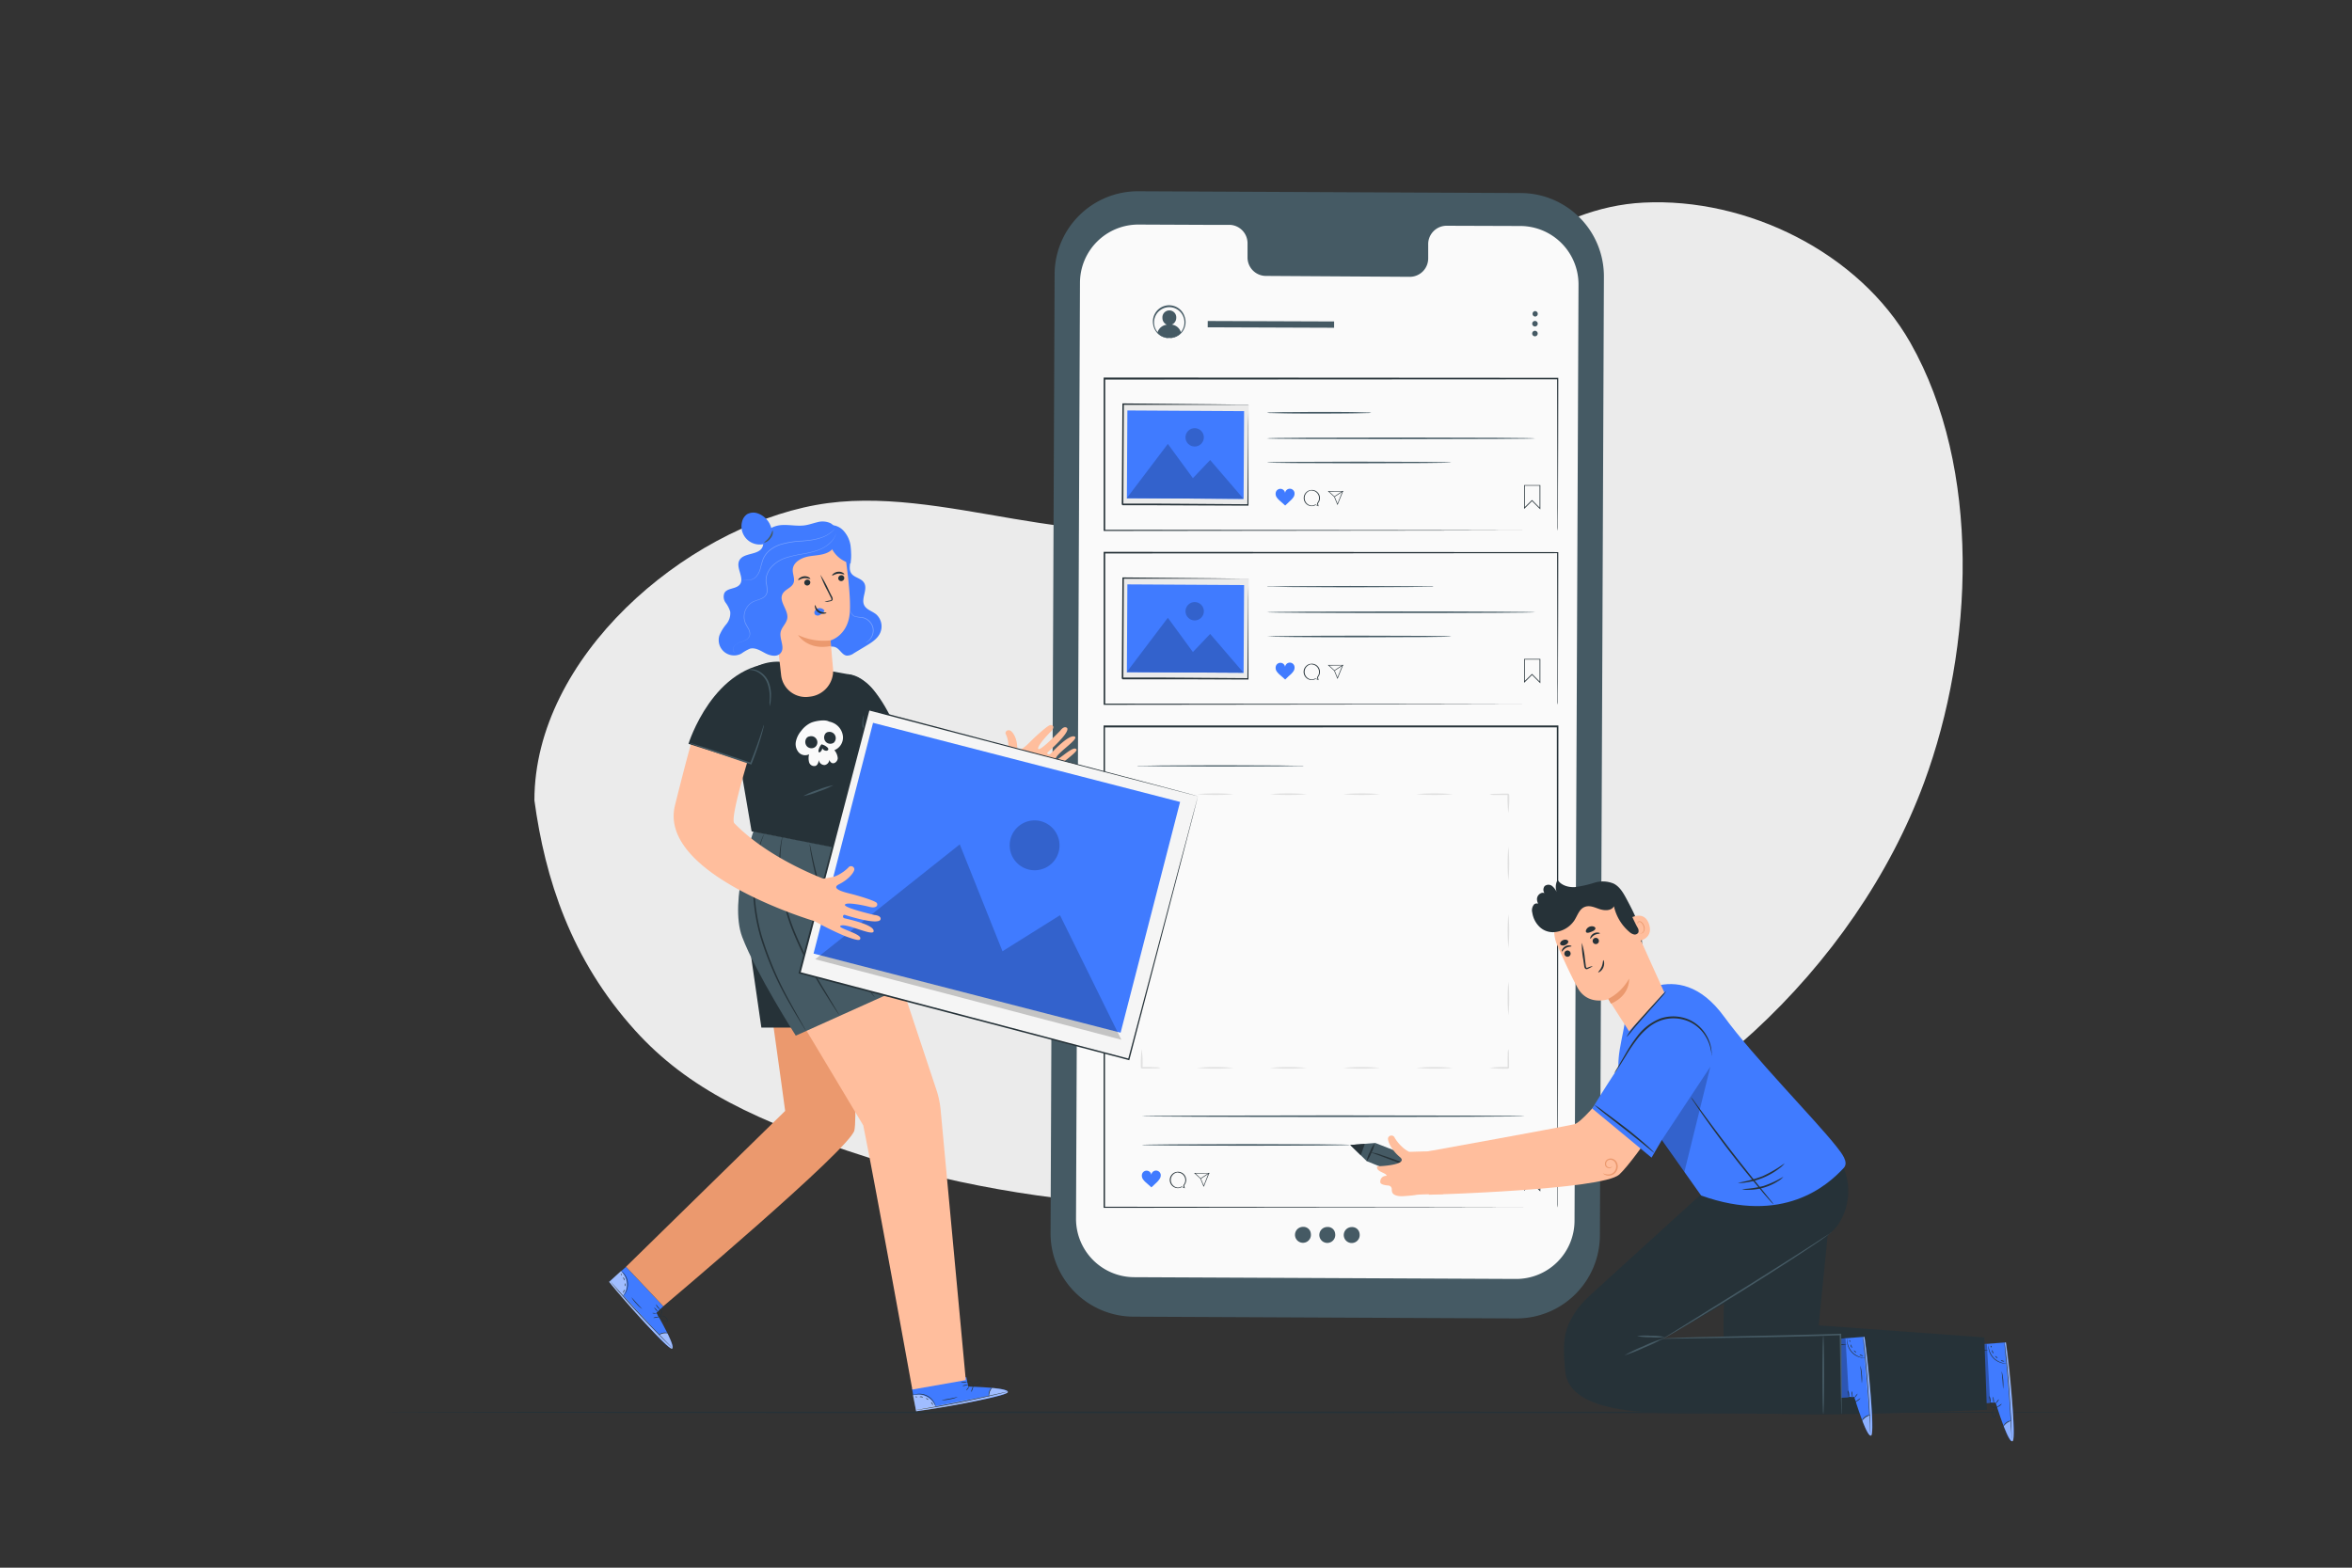 <svg xmlns="http://www.w3.org/2000/svg" viewBox="0 0 750 500"><rect x="0" y="0" width="750" height="500" fill="#333333" stroke="none"/><g id="freepik--background-simple--inject-37"><path d="M170.41,255.26c0-45.68,47.87-86.56,89.79-94.2,40.41-7.36,86.25,18,124.64,3.38,27.25-10.38,46.54-34.29,66.28-55.75s43.82-42.59,72.94-44.07c33-1.68,68.78,15.93,85.11,44.68,22.7,40,20.3,97.15,4.39,140.26-21.77,59-77,110.91-138.07,125.94s-138.81,12.79-198.72-6.35c-35.57-11.36-57.44-21.9-74.26-40.51-20.53-22.72-28.73-48.53-32.1-73.38" style="fill:#ebebeb"></path></g><g id="freepik--Floor--inject-37"><path d="M665.39,450.46c0,.14-121.71.26-271.81.26s-271.84-.12-271.84-.26,121.69-.26,271.84-.26S665.39,450.31,665.39,450.46Z" style="fill:#263238"></path></g><g id="freepik--Device--inject-37"><path d="M483.48,420.5l-122-.56A26.58,26.58,0,0,1,335,393.25l1.29-305.83A26.57,26.57,0,0,1,363,61l122,.57a26.57,26.57,0,0,1,26.45,26.68L510.17,394A26.56,26.56,0,0,1,483.48,420.5Z" style="fill:#455a64"></path><path d="M484.84,72.08,461.19,72a5.88,5.88,0,0,0-5.77,6l0,4.29a5.88,5.88,0,0,1-5.77,6L403.53,88a5.88,5.88,0,0,1-5.72-6l0-4.29a5.88,5.88,0,0,0-5.72-6l-8.31,0-20.7-.09a18.6,18.6,0,0,0-18.7,18.53l-1.26,298.51a18.61,18.61,0,0,0,18.52,18.69l121.75.56a18.6,18.6,0,0,0,18.69-18.53l1.27-298.51A18.61,18.61,0,0,0,484.84,72.08Z" style="fill:#fafafa"></path><path d="M373.67,103.53a2.35,2.35,0,0,0,1.41-2.17,2.21,2.21,0,1,0-4.41,0,2.34,2.34,0,0,0,1.4,2.2,3.54,3.54,0,0,0-3,2.55,5,5,0,0,0,3.06,1.66l1.35,0a5.06,5.06,0,0,0,3.12-1.65A3.46,3.46,0,0,0,373.67,103.53Z" style="fill:#455a64"></path><path d="M372.83,107.79s.44,0,1.2-.22a5,5,0,0,0,2.68-1.83,4.88,4.88,0,0,0,.68-4.59,4.73,4.73,0,0,0-1.68-2.25,4.79,4.79,0,0,0-5.7,0,4.72,4.72,0,0,0-1.7,2.23,4.87,4.87,0,0,0,.65,4.6,5,5,0,0,0,2.66,1.85c.76.21,1.21.19,1.21.23a1.19,1.19,0,0,1-.33,0,3.65,3.65,0,0,1-.92-.11,5.07,5.07,0,0,1-3.82-4,5.18,5.18,0,0,1,10-2.68,5.16,5.16,0,0,1-.8,4.88,5,5,0,0,1-2.86,1.8,3.54,3.54,0,0,1-.92.1A1.14,1.14,0,0,1,372.83,107.79Z" style="fill:#455a64"></path><rect x="385.11" y="102.48" width="40.3" height="2.01" transform="translate(0.39 -1.51) rotate(0.21)" style="fill:#455a64"></rect><path d="M490.36,100.1a.87.87,0,0,1-.88.87.88.88,0,0,1,0-1.75A.87.87,0,0,1,490.36,100.1Z" style="fill:#455a64"></path><path d="M490.35,103.24a.88.88,0,1,1-.87-.88A.88.88,0,0,1,490.35,103.24Z" style="fill:#455a64"></path><path d="M490.34,106.38a.88.88,0,1,1-.87-.88A.88.88,0,0,1,490.34,106.38Z" style="fill:#455a64"></path><path d="M437.26,131.64a7,7,0,0,1-1.31.1l-3.56.08c-3,.05-7.16.08-11.75.08s-8.74,0-11.75-.08l-3.56-.08a6.77,6.77,0,0,1-1.3-.1,5.87,5.87,0,0,1,1.3-.1l3.56-.09c3,0,7.16-.07,11.75-.07s8.74,0,11.75.07l3.56.09A6,6,0,0,1,437.26,131.64Z" style="fill:#455a64"></path><path d="M489.49,139.81c0,.15-19.13.26-42.73.26S404,140,404,139.81s19.13-.26,42.73-.26S489.49,139.67,489.49,139.81Z" style="fill:#455a64"></path><path d="M462.78,147.5c0,.15-13.15.26-29.37.26S404,147.65,404,147.5s13.15-.26,29.38-.26S462.78,147.36,462.78,147.5Z" style="fill:#455a64"></path><path d="M491.18,162.47l-2.66-2.66L486,162.33l0-7.62h5.18Zm-2.66-3,.09.08,2.33,2.35v-7h-4.71v6.83Z" style="fill:#263238"></path><path d="M420.47,161.48l-.93-.42a2.56,2.56,0,0,1-1.22.37,2.58,2.58,0,1,1,1.94-.88Zm-2.19-5.07a2.43,2.43,0,0,0,0,4.85,2.63,2.63,0,0,0,1.17-.37l0,0,.69.3-.16-.68,0,0a2.41,2.41,0,0,0-1.81-4.05Z" style="fill:#263238"></path><path d="M426.5,161.08l-1.08-2.62-2-1.84,4.88,0Zm-2.63-4.28,1.71,1.57.92,2.24,1.53-3.84Z" style="fill:#263238"></path><rect x="425.32" y="157.44" width="3.18" height="0.18" transform="translate(-16.82 258.35) rotate(-33.06)" style="fill:#263238"></rect><path d="M412.79,157.17a1.51,1.51,0,0,0-3,.1,1.51,1.51,0,0,0-3-.05,2,2,0,0,0,.37,1.47,6,6,0,0,0,1.07,1.12l1.59,1.42c.54-.49,1-.95,1.53-1.44a6.29,6.29,0,0,0,1.05-1.14A2.07,2.07,0,0,0,412.79,157.17Z" style="fill:#407BFF"></path><path d="M496.62,169.22s0-.3,0-.85,0-1.4,0-2.48c0-2.18,0-5.39,0-9.54,0-8.31-.05-20.39-.09-35.55l.17.18-144.53.08h0l.26-.26c0,16.83,0,33.15,0,48.42l-.25-.25,103.42.11,30.19.07,8.1,0h2.1l.73,0h-.69l-2.07,0-8.06,0-30.13.07-103.59.12h-.25v-.25c0-15.27,0-31.59,0-48.42v-.26h.27l144.53.09h.17v.17c0,15.2-.07,27.32-.09,35.65,0,4.14,0,7.33-.05,9.51,0,1.06,0,1.88,0,2.44S496.62,169.22,496.62,169.22Z" style="fill:#263238"></path><rect x="362.02" y="124.99" width="32.01" height="40.04" transform="translate(230.86 522.2) rotate(-89.67)" style="fill:#ebebeb"></rect><path d="M398.13,129.12h-.77l-2.19,0H387l-28.87,0,.24-.24c-.05,9.53-.1,20.45-.16,32l-.25-.26h5.5l5.39,0,10.39.07,18.75.14-.22.22c.1-9.61.19-17.58.24-23.18,0-2.78.08-5,.1-6.5,0-.73,0-1.31,0-1.72s0-.61,0-.61a5.48,5.48,0,0,1,0,.56c0,.41,0,1,0,1.68,0,1.52,0,3.7,0,6.46,0,5.63,0,13.65,0,23.31v.22H398l-18.75-.07-10.39-.05-5.4,0h-5.49l-.27-.26c.08-11.56.15-22.48.21-32v-.23h.23l29,.28,8.16.11,2.14,0,.54,0Z" style="fill:#263238"></path><rect x="364.01" y="126.4" width="27.98" height="37.22" transform="translate(230.84 522.17) rotate(-89.67)" style="fill:#407BFF"></rect><polygon points="359.3 158.89 372.4 141.58 380.39 152.5 385.89 146.72 396.53 159.1 359.3 158.89" style="fill:#407BFF"></polygon><circle cx="380.96" cy="139.49" r="2.93" transform="translate(12.94 310.23) rotate(-45)" style="fill:#407BFF"></circle><polygon points="359.3 158.89 372.4 141.58 380.39 152.5 385.89 146.72 396.53 159.1 359.3 158.89" style="opacity:0.2"></polygon><g style="opacity:0.2"><circle cx="380.96" cy="139.49" r="2.93" transform="translate(12.94 310.23) rotate(-45)"></circle></g><path d="M457.1,187.1a3.37,3.37,0,0,1-.54.05l-1.55,0-5.68.08-18.77.08-18.76-.08-5.69-.08-1.54,0a3.18,3.18,0,0,1-.54-.05,1.88,1.88,0,0,1,.54-.06l1.54,0,5.69-.08,18.76-.07,18.77.07L455,187l1.55,0A2,2,0,0,1,457.1,187.1Z" style="fill:#455a64"></path><path d="M489.49,195.27c0,.14-19.13.26-42.73.26s-42.73-.12-42.73-.26,19.13-.26,42.73-.26S489.49,195.13,489.49,195.27Z" style="fill:#455a64"></path><path d="M462.78,203c0,.15-13.15.26-29.37.26S404,203.11,404,203s13.15-.26,29.38-.26S462.78,202.82,462.78,203Z" style="fill:#455a64"></path><path d="M491.18,217.93l-2.66-2.66L486,217.79l0-7.62h5.18Zm-2.66-3,.09.08,2.33,2.35v-7h-4.71v6.82Z" style="fill:#263238"></path><path d="M420.47,216.94l-.93-.42a2.56,2.56,0,0,1-1.22.37,2.6,2.6,0,1,1,2.58-2.62,2.56,2.56,0,0,1-.64,1.73Zm-2.19-5.08a2.43,2.43,0,0,0,0,4.85,2.48,2.48,0,0,0,1.17-.36l0,0,.69.31-.16-.68,0,0a2.42,2.42,0,0,0-1.81-4.06Z" style="fill:#263238"></path><path d="M426.5,216.54l-1.08-2.62-2-1.84,4.88,0Zm-2.63-4.28,1.71,1.57.92,2.23,1.53-3.84Z" style="fill:#263238"></path><rect x="425.32" y="212.89" width="3.18" height="0.18" transform="translate(-47.09 267.19) rotate(-33.04)" style="fill:#263238"></rect><path d="M412.79,212.63a1.51,1.51,0,0,0-3,.1,1.51,1.51,0,0,0-3,0,2,2,0,0,0,.37,1.47,6,6,0,0,0,1.07,1.12l1.59,1.41c.54-.49,1-1,1.53-1.44a5.92,5.92,0,0,0,1.05-1.13A2.07,2.07,0,0,0,412.79,212.63Z" style="fill:#407BFF"></path><path d="M496.62,224.68s0-.3,0-.86,0-1.39,0-2.47c0-2.18,0-5.39,0-9.54,0-8.31-.05-20.39-.09-35.55l.17.17-144.53.09h0l.26-.26c0,16.83,0,33.15,0,48.42l-.25-.26,103.42.12,30.19.07,8.1,0,2.1,0c.48,0,.73,0,.73,0h-.69l-2.07,0-8.06,0-30.13.07-103.59.12h-.25v-.25c0-15.27,0-31.59,0-48.42V176h.27l144.53.09h.17v.17c0,15.2-.07,27.32-.09,35.65,0,4.14,0,7.33-.05,9.5,0,1.07,0,1.89,0,2.45S496.62,224.68,496.62,224.68Z" style="fill:#263238"></path><rect x="362.02" y="180.45" width="32.01" height="40.04" transform="translate(175.41 577.34) rotate(-89.67)" style="fill:#ebebeb"></rect><path d="M398.13,184.58h-.77l-2.19,0H387l-28.87,0,.24-.23c-.05,9.53-.1,20.45-.16,32l-.25-.26h2.76l2.74,0,5.39,0,10.39.07,18.75.14-.22.21c.1-9.6.19-17.57.24-23.17,0-2.78.08-5,.1-6.5,0-.73,0-1.31,0-1.73s0-.6,0-.6a5.48,5.48,0,0,1,0,.56c0,.41,0,1,0,1.68,0,1.52,0,3.69,0,6.45,0,5.64,0,13.66,0,23.32v.21H398l-18.75-.07-10.39,0-5.4,0-2.74,0h-2.75c.23.23-.33-.32-.27-.27.08-11.55.15-22.47.21-32v-.23h.23l29,.28,8.16.11,2.14,0H398C398.08,184.57,398.13,184.57,398.13,184.58Z" style="fill:#263238"></path><rect x="364.01" y="181.86" width="27.98" height="37.22" transform="translate(175.38 577.32) rotate(-89.67)" style="fill:#407BFF"></rect><polygon points="359.3 214.35 372.4 197.03 380.39 207.96 385.89 202.18 396.53 214.56 359.3 214.35" style="fill:#407BFF"></polygon><circle cx="380.96" cy="194.95" r="2.93" transform="translate(-26.27 326.48) rotate(-45)" style="fill:#407BFF"></circle><polygon points="359.3 214.35 372.4 197.03 380.39 207.96 385.89 202.18 396.53 214.56 359.3 214.35" style="opacity:0.2"></polygon><g style="opacity:0.2"><circle cx="380.96" cy="194.95" r="2.93" transform="translate(-26.27 326.48) rotate(-45)"></circle></g><path d="M415.7,244.28a2.34,2.34,0,0,1-.54.05l-1.55,0-5.68.08-18.76.08-18.77-.08-5.69-.08-1.54,0a2.24,2.24,0,0,1-.54-.05,1.73,1.73,0,0,1,.54-.05l1.54,0,5.69-.09,18.77-.07,18.76.07,5.68.09,1.55,0A1.8,1.8,0,0,1,415.7,244.28Z" style="fill:#455a64"></path><path d="M491.18,380l-2.66-2.67L486,379.8l0-7.62h5.18Zm-2.66-3,.09.08,2.33,2.35v-7h-4.71v6.82Z" style="fill:#263238"></path><path d="M377.81,379l-.93-.42a2.81,2.81,0,0,1-1.22.37,2.61,2.61,0,1,1,2.58-2.63,2.58,2.58,0,0,1-.64,1.74Zm-2.19-5.08a2.43,2.43,0,0,0,0,4.85,2.5,2.5,0,0,0,1.17-.37l0,0,.69.31-.16-.68,0,0a2.41,2.41,0,0,0-1.81-4.05Z" style="fill:#263238"></path><path d="M383.84,378.55l-1.08-2.62-2-1.83,4.88,0Zm-2.63-4.28,1.71,1.58.92,2.23,1.53-3.84Z" style="fill:#263238"></path><rect x="382.66" y="374.91" width="3.18" height="0.18" transform="translate(-142.35 270.31) rotate(-33.06)" style="fill:#263238"></rect><path d="M370.13,374.64a1.51,1.51,0,0,0-3,.1,1.51,1.51,0,0,0-3-.05,2,2,0,0,0,.37,1.47,6,6,0,0,0,1.07,1.12l1.59,1.42c.54-.49,1-.95,1.53-1.44a6,6,0,0,0,1-1.14A2.07,2.07,0,0,0,370.13,374.64Z" style="fill:#407BFF"></path><path d="M496.62,385.08s0-.25,0-.72,0-1.2,0-2.13c0-1.87,0-4.64,0-8.25,0-7.22,0-17.79-.06-31.23,0-26.85-.07-65.17-.12-111l.23.23L352.1,232h0l.26-.26c0,56.34,0,109,0,153.36l-.23-.22,104.78.11,29.34.06,7.75,0,2.67,0-2.62,0-7.7,0-29.3.06-104.92.12h-.22v-.23c0-44.34,0-97,0-153.36v-.26h.28l144.52,0h.23v.23c-.05,45.92-.09,84.29-.12,111.18,0,13.41-.05,24-.06,31.18,0,3.58,0,6.34,0,8.2,0,.92,0,1.62,0,2.1S496.62,385.08,496.62,385.08Z" style="fill:#263238"></path><path d="M486.23,356c0,.14-27.35.26-61.08.26s-61.08-.12-61.08-.26,27.34-.26,61.08-.26S486.23,355.83,486.23,356Z" style="fill:#455a64"></path><path d="M430.56,365.16c0,.14-14.88.26-33.24.26s-33.25-.12-33.25-.26,14.88-.26,33.25-.26S430.56,365,430.56,365.16Z" style="fill:#455a64"></path><path d="M475,340.58a35.22,35.22,0,0,1,6-.26l-.26.26h0v-1.19c0-.38,0-.75,0-1.12,0-.66,0-1.29.05-1.91a5.67,5.67,0,0,1,.19-1.76,6.34,6.34,0,0,1,.18,1.76c0,.62,0,1.25.06,1.91,0,.37,0,.74,0,1.12,0,.2,0,.4,0,.6v.59h0l-.26.26A34,34,0,0,1,475,340.58Z" style="fill:#e0e0e0"></path><path d="M451.64,340.58a65.38,65.38,0,0,1,11.65,0,65.38,65.38,0,0,1-11.65,0Z" style="fill:#e0e0e0"></path><path d="M428.34,340.58a65.38,65.38,0,0,1,11.65,0,65.38,65.38,0,0,1-11.65,0Z" style="fill:#e0e0e0"></path><path d="M405,340.58a65.38,65.38,0,0,1,11.65,0,65.38,65.38,0,0,1-11.65,0Z" style="fill:#e0e0e0"></path><path d="M381.72,340.58a65.49,65.49,0,0,1,11.66,0,65.49,65.49,0,0,1-11.66,0Z" style="fill:#e0e0e0"></path><path d="M364.07,334.58a34.12,34.12,0,0,1,.26,6l-.26-.26h2.34l1.9.06a6.34,6.34,0,0,1,1.76.18,6.07,6.07,0,0,1-1.76.19l-1.9.05-1.13,0h-1.21l-.26-.26A35.32,35.32,0,0,1,364.07,334.58Z" style="fill:#e0e0e0"></path><path d="M364.07,313.07a55.79,55.79,0,0,1,0,10.76,55.79,55.79,0,0,1,0-10.76Z" style="fill:#e0e0e0"></path><path d="M364.07,291.57a55.69,55.69,0,0,1,0,10.75,55.69,55.69,0,0,1,0-10.75Z" style="fill:#e0e0e0"></path><path d="M364.07,270.06a55.69,55.69,0,0,1,0,10.75,55.69,55.69,0,0,1,0-10.75Z" style="fill:#e0e0e0"></path><path d="M370.07,253.3a34,34,0,0,1-6,.26c.52-.52.15-.14.26-.25h0v1.19c0,.39,0,.76,0,1.13,0,.66,0,1.29-.05,1.91a6,6,0,0,1-.19,1.75,6.3,6.3,0,0,1-.18-1.75c0-.62,0-1.25-.06-1.91,0-.37,0-.74,0-1.13v-1.19h0c.12-.12-.26.25.26-.27A35.22,35.22,0,0,1,370.07,253.3Z" style="fill:#e0e0e0"></path><path d="M393.38,253.3a65.49,65.49,0,0,1-11.66,0,65.49,65.49,0,0,1,11.66,0Z" style="fill:#e0e0e0"></path><path d="M416.68,253.3a65.38,65.38,0,0,1-11.65,0,65.38,65.38,0,0,1,11.65,0Z" style="fill:#e0e0e0"></path><path d="M440,253.3a65.38,65.38,0,0,1-11.65,0,65.38,65.38,0,0,1,11.65,0Z" style="fill:#e0e0e0"></path><path d="M463.29,253.3a65.38,65.38,0,0,1-11.65,0,65.38,65.38,0,0,1,11.65,0Z" style="fill:#e0e0e0"></path><path d="M481,259.3a34,34,0,0,1-.26-6c.52.52.14.15.25.26h-1.2l-1.13,0-1.91,0a5.63,5.63,0,0,1-1.75-.19,6.3,6.3,0,0,1,1.75-.18l1.91-.06h2.33c.12.12-.25-.26.27.26A35.22,35.22,0,0,1,481,259.3Z" style="fill:#e0e0e0"></path><path d="M481,280.81a55.69,55.69,0,0,1,0-10.75,55.69,55.69,0,0,1,0,10.75Z" style="fill:#e0e0e0"></path><path d="M481,302.32a55.69,55.69,0,0,1,0-10.75,55.69,55.69,0,0,1,0,10.75Z" style="fill:#e0e0e0"></path><path d="M481,323.83a55.79,55.79,0,0,1,0-10.76,55.79,55.79,0,0,1,0,10.76Z" style="fill:#e0e0e0"></path><path d="M418,393.47a2.54,2.54,0,1,1-2.5-2.17A2.36,2.36,0,0,1,418,393.47Z" style="fill:#455a64"></path><path d="M425.76,393.51a2.54,2.54,0,1,1-2.5-2.17A2.34,2.34,0,0,1,425.76,393.51Z" style="fill:#455a64"></path><path d="M433.55,393.54a2.54,2.54,0,1,1-2.51-2.17A2.36,2.36,0,0,1,433.55,393.54Z" style="fill:#455a64"></path></g><g id="freepik--character-2--inject-37"><path d="M636.36,447.32l-10,.66L625,429.27l14.61-1.12.16,1.15c.66,5.15,3,26.19,2.21,29.72C641.09,463,636.36,447.32,636.36,447.32Z" style="fill:#407BFF"></path><g style="opacity:0.4"><path d="M639,454.94s2,5.45,2.88,4.69-.7-22.12-2.22-31.48l-.41.06,2,24.9S638.91,453.85,639,454.94Z" style="fill:#fff"></path></g><path d="M639.16,427.92a1.43,1.43,0,0,1,.06.32c0,.27.08.57.13.92.1.92.24,2,.39,3.38.32,2.87.7,6.83,1,11.22s.53,8.36.65,11.24c0,1.34.07,2.48.1,3.41,0,.34,0,.65,0,.93s0,.32,0,.32a1.64,1.64,0,0,1,0-.32c0-.28,0-.58-.05-.93,0-.92-.11-2.06-.19-3.4-.15-2.88-.38-6.85-.7-11.24s-.69-8.34-1-11.21c-.13-1.34-.23-2.47-.32-3.4,0-.34-.06-.64-.08-.92S639.16,427.92,639.16,427.92Z" style="fill:#263238"></path><path d="M641.53,453.08a7.38,7.38,0,0,0-1.58.76,8.27,8.27,0,0,0-1.22,1.25,3,3,0,0,1,2.8-2Z" style="fill:#263238"></path><path d="M638.32,447.77c0,.05-.26.34-.67.64s-.78.51-.81.46.26-.34.67-.64S638.28,447.72,638.32,447.77Z" style="fill:#263238"></path><path d="M637.41,446.31c.05,0-.13.35-.39.69s-.52.59-.57.56.12-.35.39-.7S637.36,446.27,637.41,446.31Z" style="fill:#263238"></path><path d="M635.57,445.48c.07,0,.15.43.2,1a2.4,2.4,0,0,1,0,1,2.34,2.34,0,0,1-.2-1A2.4,2.4,0,0,1,635.57,445.48Z" style="fill:#263238"></path><path d="M634.3,445.25a1.78,1.78,0,0,1,.4,1.06,1.87,1.87,0,0,1-.07,1.14,7.17,7.17,0,0,1-.15-1.1A6.4,6.4,0,0,1,634.3,445.25Z" style="fill:#263238"></path><path d="M636.74,448.52a3.91,3.91,0,0,1,.08,1.21,8,8,0,0,1-.19,1.3,3.47,3.47,0,0,1-.25.75.63.63,0,0,1-.35.33.49.49,0,0,1-.5-.15,2.22,2.22,0,0,1,.45-2.78,2.38,2.38,0,0,1,.77-.45.74.74,0,0,1,.33-.05,3.14,3.14,0,0,0-1,.62,2.21,2.21,0,0,0-.59,1.08,1.82,1.82,0,0,0,.2,1.42c.16.18.37.09.49-.13a4.13,4.13,0,0,0,.24-.7,8.72,8.72,0,0,0,.23-1.26C636.73,449,636.7,448.52,636.74,448.52Z" style="fill:#263238"></path><path d="M636.82,448.83a1.16,1.16,0,0,1-.83.2,2,2,0,0,1-.9-.26,1.21,1.21,0,0,1-.68-1,.47.47,0,0,1,.52-.41,1.36,1.36,0,0,1,.56.16,3.35,3.35,0,0,1,.76.52,1.78,1.78,0,0,1,.54.65s-.23-.22-.64-.53a4,4,0,0,0-.76-.45c-.26-.14-.73-.22-.76.08s.32.59.57.76a2,2,0,0,0,.81.28A4.05,4.05,0,0,0,636.82,448.83Z" style="fill:#263238"></path><path d="M634.07,428.67s0,.54.15,1.38a6.17,6.17,0,0,0,1.47,2.93,6.06,6.06,0,0,0,2.8,1.69c.82.22,1.36.21,1.36.25s-.13,0-.38,0a4.6,4.6,0,0,1-1-.13,5.71,5.71,0,0,1-4.39-4.74,4.8,4.8,0,0,1,0-1A1.16,1.16,0,0,1,634.07,428.67Z" style="fill:#263238"></path><path d="M626.43,431.18a33.16,33.16,0,0,1,3.83-.44,34.63,34.63,0,0,1,3.85-.22,34.41,34.41,0,0,1-3.83.45A30.56,30.56,0,0,1,626.43,431.18Z" style="fill:#263238"></path><path d="M638.31,437.43a15.39,15.39,0,0,1,.45,5.46c-.07,0-.08-1.22-.21-2.73S638.24,437.44,638.31,437.43Z" style="fill:#263238"></path><path d="M638,433.76c.05,0,.27.09.56.19s.54.15.54.22-.29.12-.62,0S638,433.81,638,433.76Z" style="fill:#263238"></path><path d="M636.21,432.51c0-.05.25.06.46.24s.35.36.3.41-.24-.06-.45-.24S636.17,432.56,636.21,432.51Z" style="fill:#263238"></path><path d="M635.28,430.59c.07,0,.08.26.2.52s.28.46.24.51-.31-.08-.45-.42S635.22,430.57,635.28,430.59Z" style="fill:#263238"></path><path d="M634.81,429.21c.05,0,.16.07.23.22s.08.3,0,.33-.16-.08-.24-.23S634.75,429.24,634.81,429.21Z" style="fill:#263238"></path><g style="opacity:0.3"><polygon points="633.57 428.74 634.63 447.45 632.38 447.58 632.38 428.67 633.57 428.74"></polygon></g><path d="M553.51,379.23s-11.17,68.9,4.16,71.06,75.9-.65,75.9-.65l-.82-23.08-52.82-3.85L584.2,380Z" style="fill:#263238"></path><path d="M591.28,445.53l-10,.66-1.36-18.71,14.61-1.12.16,1.15c.66,5.15,3,26.2,2.21,29.72C596,461.17,591.28,445.53,591.28,445.53Z" style="fill:#407BFF"></path><g style="opacity:0.4"><path d="M593.88,453.15s2,5.46,2.88,4.69-.7-22.12-2.22-31.48l-.42.06,2,24.9S593.84,452.06,593.88,453.15Z" style="fill:#fff"></path></g><path d="M594.09,426.13a1.43,1.43,0,0,1,.06.32c0,.27.08.57.12.92.11.92.24,2.05.4,3.39.31,2.86.69,6.82,1,11.21s.53,8.36.64,11.24c0,1.34.08,2.48.11,3.41,0,.35,0,.65,0,.93a1.57,1.57,0,0,1,0,.32,2.72,2.72,0,0,1,0-.32c0-.28,0-.58-.06-.93-.05-.92-.11-2.06-.18-3.4-.15-2.88-.38-6.85-.71-11.24s-.68-8.34-1-11.21c-.13-1.34-.24-2.47-.32-3.39,0-.35-.06-.65-.09-.93A1.93,1.93,0,0,1,594.09,426.13Z" style="fill:#263238"></path><path d="M596.45,451.29a8.4,8.4,0,0,0-1.57.76,8.27,8.27,0,0,0-1.22,1.25,2.55,2.55,0,0,1,1.08-1.44A2.6,2.6,0,0,1,596.45,451.29Z" style="fill:#263238"></path><path d="M593.25,446s-.27.34-.68.64-.77.51-.81.46.27-.34.68-.64S593.21,445.93,593.25,446Z" style="fill:#263238"></path><path d="M592.34,444.52s-.13.35-.4.69-.52.6-.57.56.13-.35.4-.69S592.29,444.48,592.34,444.52Z" style="fill:#263238"></path><path d="M590.5,443.69a2.34,2.34,0,0,1,.2,1,2.4,2.4,0,0,1,0,1c-.07,0-.15-.43-.2-1A2.22,2.22,0,0,1,590.5,443.69Z" style="fill:#263238"></path><path d="M589.23,443.46a1.78,1.78,0,0,1,.4,1.06,2,2,0,0,1-.07,1.14,6.3,6.3,0,0,1-.16-1.1A7,7,0,0,1,589.23,443.46Z" style="fill:#263238"></path><path d="M591.66,446.73a3.27,3.27,0,0,1,.08,1.21,6.93,6.93,0,0,1-.18,1.3,4.12,4.12,0,0,1-.25.75.67.67,0,0,1-.35.33.49.49,0,0,1-.5-.15,2.26,2.26,0,0,1,1.22-3.23.71.71,0,0,1,.32-.05,3.59,3.59,0,0,0-1,.62,2.13,2.13,0,0,0-.59,1.08,1.82,1.82,0,0,0,.2,1.42c.15.18.37.09.48-.13a3,3,0,0,0,.24-.69,6.87,6.87,0,0,0,.23-1.27C591.66,447.19,591.63,446.74,591.66,446.73Z" style="fill:#263238"></path><path d="M591.75,447a1.16,1.16,0,0,1-.83.2,1.94,1.94,0,0,1-.9-.26,1.24,1.24,0,0,1-.69-1,.48.48,0,0,1,.53-.41,1.48,1.48,0,0,1,.55.16,3.44,3.44,0,0,1,.77.52,1.78,1.78,0,0,1,.54.65s-.23-.22-.64-.53a4.36,4.36,0,0,0-.76-.45c-.26-.14-.73-.22-.76.08s.31.59.57.76a2,2,0,0,0,.8.28A4.2,4.2,0,0,0,591.75,447Z" style="fill:#263238"></path><path d="M589,426.88s0,.54.15,1.38a6.05,6.05,0,0,0,1.46,2.93,6.13,6.13,0,0,0,2.81,1.69c.82.22,1.36.21,1.36.25s-.14,0-.38,0a4.54,4.54,0,0,1-1-.13,5.66,5.66,0,0,1-4.44-5.77A1.41,1.41,0,0,1,589,426.88Z" style="fill:#263238"></path><path d="M581.36,429.39a33.16,33.16,0,0,1,3.83-.44,34.54,34.54,0,0,1,3.85-.22,32.13,32.13,0,0,1-3.83.45A30.63,30.63,0,0,1,581.36,429.39Z" style="fill:#263238"></path><path d="M593.24,435.64a11.48,11.48,0,0,1,.47,2.71,11.08,11.08,0,0,1,0,2.76c-.07,0-.08-1.23-.21-2.74S593.17,435.65,593.24,435.64Z" style="fill:#263238"></path><path d="M593,432c0-.05.27.08.56.18s.54.15.54.22-.29.12-.62,0S592.92,432,593,432Z" style="fill:#263238"></path><path d="M591.14,430.72c0-.05.24.06.45.24s.35.36.31.41-.24-.06-.45-.24S591.1,430.77,591.14,430.72Z" style="fill:#263238"></path><path d="M590.21,428.8c.06,0,.08.26.2.52s.27.46.24.51-.31-.08-.45-.42S590.15,428.79,590.21,428.8Z" style="fill:#263238"></path><path d="M589.74,427.42s.16.07.23.22.08.3,0,.33-.16-.08-.23-.23S589.68,427.45,589.74,427.42Z" style="fill:#263238"></path><g style="opacity:0.3"><polygon points="588.5 426.95 589.56 445.66 587.31 445.79 587.31 426.88 588.5 426.95"></polygon></g><path d="M499.14,437.39c1.17,12.05,21.39,13.38,38.47,13.42,23.35.05,49.55.16,49.55.16l.06-25.09L530,427v0s50.5-27.58,56.22-36.55a19.34,19.34,0,0,0,1.69-17.94l-42.49,5.67-31.92,29.06c-7.71,7.13-10,8.5-12.95,14.38C498.23,426.36,498.55,431.32,499.14,437.39Z" style="fill:#263238"></path><path d="M518,432.28a47,47,0,0,0,6.21-2.44,47.51,47.51,0,0,0,6-2.89,43.18,43.18,0,0,0-6.22,2.44A44,44,0,0,0,518,432.28Z" style="fill:#455a64"></path><path d="M522,426.13a20.48,20.48,0,0,0,4.41.39,19.56,19.56,0,0,0,4.44-.11,21.15,21.15,0,0,0-4.42-.38A19.83,19.83,0,0,0,522,426.13Z" style="fill:#455a64"></path><path d="M581.4,451c-.15,0-.28-5.59-.28-12.48s.13-12.49.28-12.49.29,5.59.29,12.49S581.56,451,581.4,451Z" style="fill:#455a64"></path><path d="M584,393a3.07,3.07,0,0,1-.51.42L582,394.53c-1.34,1-3.29,2.29-5.74,3.92-4.88,3.25-11.69,7.63-19.28,12.38s-14.49,9-19.52,12c-2.51,1.51-4.56,2.72-6,3.53-.71.41-1.27.72-1.66.91l-.14.07h-.06s0,0,0,0a0,0,0,0,1,0-.06h0v0l.06,0,.18-.11c.09-.05.14-.08.15-.07l26.7-16.65c7.58-4.74,14.42-9.07,19.35-12.24l5.83-3.78,1.58-1A3.44,3.44,0,0,1,584,393Z" style="fill:#455a64"></path><path d="M587.16,451a1.87,1.87,0,0,1,0-.48c0-.36,0-.82-.05-1.39,0-1.27-.08-3-.14-5.23-.08-4.53-.2-10.85-.34-18.27l.25.23c-4.91.2-10.32.35-16,.48-11.42.26-21.76.38-29.25.5l-8.86.13-2.41,0a8,8,0,0,1-.85,0,4.3,4.3,0,0,1,.84-.08l2.41-.12c2.09-.09,5.12-.19,8.86-.3l29.25-.65c5.67-.13,11.07-.27,16-.44h.25v.24c.06,7.42.11,13.75.15,18.28v5.23c0,.57,0,1,0,1.39A3.06,3.06,0,0,1,587.16,451Z" style="fill:#455a64"></path><path d="M448.56,375.52l-12.73-5.18-5.27-5.16,8-.64,23.92,9.37a3.09,3.09,0,0,1,1.69,4.13h0a3.09,3.09,0,0,1-3.86,1.66Z" style="fill:#455a64"></path><path d="M461.3,376.49a27.2,27.2,0,0,1-3.6-1.2l-8.54-3.22-8.53-3.24-2.59-.95a5.38,5.38,0,0,1-1-.34,12.91,12.91,0,0,1,3.68.91c2.22.72,5.26,1.82,8.6,3.09s6.33,2.47,8.48,3.37A22.77,22.77,0,0,1,461.3,376.49Z" style="fill:#263238"></path><polygon points="430.56 365.18 433.93 368.47 435.23 364.8 430.56 365.18" style="fill:#263238"></polygon><path d="M438.32,364.71a8.45,8.45,0,0,1-1,2.94,8.72,8.72,0,0,1-1.5,2.71,8.45,8.45,0,0,1,1-2.94A8.87,8.87,0,0,1,438.32,364.71Z" style="fill:#263238"></path><path d="M439.15,372c-.46,1.81,3.05,2,3,3.05a1.81,1.81,0,0,0-2,2c0,.72,1.54,1,2.58,1.06a1.18,1.18,0,0,1,1.07,1.07c0,.2,0,.41.05.65.11,2,3.68,1.67,3.68,1.67s3.13-.19,4-.4,8.62-.25,8.62-.25L458.76,367l-3.58.21-5.81.16a8.75,8.75,0,0,1-2.36-1.68,13.11,13.11,0,0,1-2.27-2.8,1.12,1.12,0,0,0-2.12.08c-.19,1,1.05,3.79,3.8,6.09s-5.22,2.9-7.27,2.91" style="fill:#ffbe9d"></path><path d="M523.32,333.79S506,357.64,502,358.57s-46.84,8.68-46.84,8.68l.48,13.8s55.33-1.55,60.7-6.44,21.55-29.75,21.55-29.75Z" style="fill:#ffbe9d"></path><path d="M511.15,374.19s.11.2.46.41a2.85,2.85,0,0,0,1.63.34,2.79,2.79,0,0,0,2.13-1.28,2.88,2.88,0,0,0,.15-3,2.29,2.29,0,0,0-1.28-1.07,2.07,2.07,0,0,0-1.55.12A1.66,1.66,0,0,0,512,372a1.36,1.36,0,0,0,1.6.48c.39-.17.48-.41.46-.42s-.17.15-.52.24a1.18,1.18,0,0,1-1.25-.49,1.31,1.31,0,0,1,.56-1.76,1.67,1.67,0,0,1,1.21-.06,1.82,1.82,0,0,1,1,.85,2.47,2.47,0,0,1-.1,2.55,2.54,2.54,0,0,1-1.79,1.18A3.64,3.64,0,0,1,511.15,374.19Z" style="fill:#eb996e"></path><path d="M543.06,341.05l-16.42,28.17-18.92-15.67s13.1-21.45,19.3-28.11Z" style="fill:#407BFF"></path><path d="M517.89,320.15s16.82-16.57,31.87,4.08c9.46,13,29,32.75,35.88,41.5,1.56,2,4,4.94,2.28,6.78-5.18,5.61-19.31,18.16-45.47,8.79l-24.1-34c-4.24-5.91-1.56-13.15-.18-21.41Z" style="fill:#407BFF"></path><path d="M545.81,336.7c-.06,0,0-.65-.25-1.8a12.81,12.81,0,0,0-1.79-4.54,11.86,11.86,0,0,0-5.41-4.64,12.43,12.43,0,0,0-8.64-.3,13.49,13.49,0,0,0-4,2.23,20.79,20.79,0,0,0-3.06,3,51.2,51.2,0,0,0-4.15,6c-1.1,1.79-2,3.23-2.66,4.21-.32.49-.6.86-.78,1.11a1.55,1.55,0,0,1-.3.36,11.33,11.33,0,0,1,.89-1.59l2.5-4.3a48.07,48.07,0,0,1,4.09-6.18,16.89,16.89,0,0,1,7.27-5.44,12.78,12.78,0,0,1,9,.36,12.11,12.11,0,0,1,5.54,4.91,11.88,11.88,0,0,1,1.66,4.72,8.13,8.13,0,0,1,.08,1.36A1.57,1.57,0,0,1,545.81,336.7Z" style="fill:#263238"></path><g style="opacity:0.2"><polygon points="545.39 340.23 537.09 373.87 529.83 363.75 545.39 340.23"></polygon></g><path d="M531.34,316.14a16.83,16.83,0,0,1-1.8,2.2L525,323.46c-1.78,2-3.36,3.82-4.48,5.17a20.22,20.22,0,0,1-1.86,2.14,12.33,12.33,0,0,1,1.57-2.37c1-1.41,2.6-3.29,4.38-5.29s3.46-3.76,4.68-5A15.51,15.51,0,0,1,531.34,316.14Z" style="fill:#263238"></path><path d="M527.51,367.73s-1.09-.85-2.8-2.26-4.1-3.34-6.77-5.42-5.12-3.94-6.85-5.34c-.87-.69-1.56-1.27-2-1.68s-.72-.64-.7-.67a24.17,24.17,0,0,1,2.95,2.06c1.79,1.32,4.26,3.14,6.95,5.22s5,4.05,6.69,5.55c.83.74,1.48,1.36,1.92,1.81A3.63,3.63,0,0,1,527.51,367.73Z" style="fill:#263238"></path><path d="M565.6,384.19a12,12,0,0,1-1.18-1.23c-.73-.81-1.78-2-3-3.5-2.54-3-6-7.18-9.64-11.91s-6.83-9.13-9.08-12.35c-1.12-1.61-2-2.92-2.61-3.84a11.2,11.2,0,0,1-.89-1.45,10.84,10.84,0,0,1,1.06,1.33L543,355c2.32,3.17,5.54,7.51,9.19,12.25s7.05,8.95,9.52,12l2.92,3.61A9.49,9.49,0,0,1,565.6,384.19Z" style="fill:#263238"></path><path d="M568.68,375.32a5.9,5.9,0,0,1-1.6,1.33,17.48,17.48,0,0,1-9.55,2.83,6,6,0,0,1-2.07-.23,32.2,32.2,0,0,0,6.9-1A31.52,31.52,0,0,0,568.68,375.32Z" style="fill:#263238"></path><path d="M569.11,371a8,8,0,0,1-1.77,1.67,22.72,22.72,0,0,1-10.74,4.48,7.79,7.79,0,0,1-2.43.08,39.59,39.59,0,0,0,7.89-2.1A40.61,40.61,0,0,0,569.11,371Z" style="fill:#263238"></path><path d="M495.86,297.27a6.1,6.1,0,0,1-4.86-1.59,7.92,7.92,0,0,1-2.39-4.61,2.88,2.88,0,0,1,.58-2.62c.69-.62,2.13-.23,2.06.7a3.17,3.17,0,0,1-1.14-2.37,2.12,2.12,0,0,1,1.53-2,1.6,1.6,0,0,1,1.91,1.41,5.53,5.53,0,0,1-1.22-1.63,1.88,1.88,0,0,1,.22-1.94,1.9,1.9,0,0,1,2.43,0,5.46,5.46,0,0,1,1.53,2.15,4.7,4.7,0,0,1,.17-4.15c1.14,1.77,3.45,2.44,5.56,2.31a35.67,35.67,0,0,0,6.15-1.38,9,9,0,0,1,6.17.27c2,1,3.15,3.1,4.2,5.07,2.46,4.62,5,9.51,4.84,14.74" style="fill:#263238"></path><path d="M530.7,316.5,517,286.15l-1.26-.2c-8.5-1.38-12.74-2.52-18.09,4.24h0a11.62,11.62,0,0,0-1.05,11.33c1.94,4.39,4.58,10.12,6.44,13.48,3.32,6,9.85,3.67,9.85,3.67l6.59,10.26Z" style="fill:#ffbe9d"></path><path d="M500.78,304.48a1,1,0,1,0-1.27.61A1,1,0,0,0,500.78,304.48Z" style="fill:#263238"></path><path d="M498.08,303.48c.15,0,.5-.72,1.32-1.17s1.66-.35,1.7-.5-.18-.21-.55-.27a2.31,2.31,0,0,0-1.42.27,2.41,2.41,0,0,0-1,1.07C498,303.22,498,303.46,498.08,303.48Z" style="fill:#263238"></path><path d="M508,299.6a1,1,0,1,0,1.35-.36A1,1,0,0,0,508,299.6Z" style="fill:#263238"></path><path d="M507.14,299.38c.15.05.49-.72,1.32-1.17s1.66-.35,1.69-.51-.17-.2-.54-.26a2.33,2.33,0,0,0-2.41,1.33C507.06,299.12,507.07,299.36,507.14,299.38Z" style="fill:#263238"></path><path d="M507.84,308.15a5,5,0,0,0-1.49.44c-.23.1-.43.14-.5,0a1.32,1.32,0,0,1-.18-.7c-.09-.67-.17-1.34-.26-2a25.89,25.89,0,0,0-1-5.19,26.75,26.75,0,0,0,.44,5.26l.3,2a1.56,1.56,0,0,0,.36,1,.64.64,0,0,0,.56.14,1.52,1.52,0,0,0,.4-.15C507.36,308.52,507.87,308.22,507.84,308.15Z" style="fill:#263238"></path><path d="M512.84,318.58a15.87,15.87,0,0,0,6.64-6.46s.48,5.33-5.81,8Z" style="fill:#eb996e"></path><path d="M519.75,292.89c.1-.11,4.81-2.9,6.21,2.25,1.21,4.45-3.82,5.21-3.88,5.07S519.75,292.89,519.75,292.89Z" style="fill:#ffbe9d"></path><path d="M523,297.6s.09,0,.24,0a.75.75,0,0,0,.55-.19,1.93,1.93,0,0,0,.24-2,2.52,2.52,0,0,0-.59-1,.91.91,0,0,0-.77-.36.39.39,0,0,0-.36.36c0,.14,0,.22,0,.23s-.11,0-.15-.22a.52.52,0,0,1,.07-.33.6.6,0,0,1,.37-.26,1.1,1.1,0,0,1,1,.37,2.65,2.65,0,0,1,.69,1.09,2.06,2.06,0,0,1-.4,2.24.84.84,0,0,1-.72.13C523,297.7,523,297.61,523,297.6Z" style="fill:#eb996e"></path><path d="M500.09,300.32c0,.47-.46.87-1,1.09a1.38,1.38,0,0,1-1.48-.11c-.31-.34,0-1.13.85-1.47S500.08,299.85,500.09,300.32Z" style="fill:#263238"></path><path d="M508.75,296.16c-.09.47-.67.77-1.25,1s-1.2.49-1.62.24c-.19-.13-.25-.42-.11-.79a2,2,0,0,1,1-1,2,2,0,0,1,1.44-.09C508.61,295.69,508.78,295.93,508.75,296.16Z" style="fill:#263238"></path><path d="M511.27,306.24c.14-.05.51,1.06,0,2.3s-1.6,1.73-1.65,1.59.68-.75,1.13-1.82S511.1,306.27,511.27,306.24Z" style="fill:#263238"></path><path d="M495,297.32a8.52,8.52,0,0,0,7-3.72c1-1.53,1.54-3.56,3.21-4.29s3.29.13,4.89.65,3.76.57,4.55-.92a15,15,0,0,0,4.89,8.16,3.32,3.32,0,0,0,1.48.83,1.3,1.3,0,0,0,1.44-.67,2,2,0,0,0-.33-1.6c-1.57-2.91-2.86-6.27-4.43-9.18a6.75,6.75,0,0,0-2.55-2.45,7.26,7.26,0,0,0-4.08-.71,34.44,34.44,0,0,0-8.24.86,11.52,11.52,0,0,0-6.76,4.51c-1.51,2.32-2.88,5.81-1.24,8" style="fill:#263238"></path></g><g id="freepik--character-1--inject-37"><path d="M343,238.8c-1.3-.73-6.61,4.86-6.34,3.14s7.48-6.25,6.08-7c-1.83-.94-7.25,5-7.76,5.48s-1.38-.08-.89-.49c.69-.59,7.82-6.94,6-7.88-1-.52-2,1-2,1s-6.12,6.33-6.94,5.86,2.6-4.28,3.87-5.5,1.06-2.16-.07-2.16c-.76,0-4.77,3.67-6,4.9s-4.5,4.65-4.59,1.94-1.43-4.76-2.29-5.11-1.78.48-1.31,1.23a8.14,8.14,0,0,1,.73,2.67,5,5,0,0,1-.08,1.92c-3.06,2.53-25,20.55-27.56,19.78-2.74-.82-13.26-35.12-13.26-35.12l-10.77,31.24s7.55,22.57,21.52,22.81c16.76.28,40.59-29.9,40.59-29.9,3.16-1.92,6.54-4.06,8.25-5.41C343.81,239.33,343.5,239.08,343,238.8Z" style="fill:#ffbe9d"></path><path d="M199.62,404.05l-5.37,4.79.69.83c3.07,3.69,15.87,18.55,18.77,20.24,3.23,1.87-4.4-11.2-4.4-11.2l2.21-2.07" style="fill:#407BFF"></path><g style="opacity:0.5"><path d="M198.65,413.35a6,6,0,0,0,1.2-4.14,5.9,5.9,0,0,0-1.84-3.84l-3.56,3.31Z" style="fill:#fff"></path></g><path d="M212.85,425.28s2.43,4.8,1.37,4.91-14.57-14.42-20-21.35l.31-.25,15.6,17.08S212.13,424.56,212.85,425.28Z" style="fill:#fff;opacity:0.5"></path><path d="M194.38,408.38s.06.09.18.25l.55.66,2,2.4c1.74,2,4.19,4.78,7,7.77s5.34,5.63,7.22,7.52l2.25,2.22.62.6.22.19a1.45,1.45,0,0,0-.19-.22l-.6-.62-2.19-2.27c-1.86-1.92-4.41-4.58-7.18-7.57s-5.23-5.72-7-7.71l-2.1-2.36-.58-.64A1.43,1.43,0,0,0,194.38,408.38Z" style="fill:#263238"></path><path d="M210,425.85a8.06,8.06,0,0,1,1.51-.59,6.48,6.48,0,0,1,1.62,0,2.32,2.32,0,0,0-1.66-.18A2.39,2.39,0,0,0,210,425.85Z" style="fill:#263238"></path><path d="M208.38,420.33c0,.06.4,0,.86-.05a2,2,0,0,0,.82-.26c0-.06-.39,0-.86.05S208.37,420.27,208.38,420.33Z" style="fill:#263238"></path><path d="M208,418.79c0,.06.31.14.71.17s.73,0,.74,0-.32-.13-.72-.17S208,418.73,208,418.79Z" style="fill:#263238"></path><path d="M208.56,417s.2.38.53.75.65.64.69.6-.19-.37-.53-.75S208.6,417,208.56,417Z" style="fill:#263238"></path><path d="M209.2,416a1.75,1.75,0,0,0,.47.94c.37.47.79.72.82.67a7,7,0,0,0-.65-.8C209.49,416.39,209.26,416,209.2,416Z" style="fill:#263238"></path><path d="M209.89,419.73a3.43,3.43,0,0,0,.77.81,6.17,6.17,0,0,0,1,.69,2.77,2.77,0,0,0,.67.31.62.62,0,0,0,.44,0,.45.45,0,0,0,.21-.43,2.07,2.07,0,0,0-3-1.21.71.71,0,0,0-.24.19,3.19,3.19,0,0,1,1.05-.28,2,2,0,0,1,1.1.28,1.76,1.76,0,0,1,.84,1c0,.22-.18.31-.4.25a3.11,3.11,0,0,1-.62-.28,7.25,7.25,0,0,1-1-.64C210.21,420,209.92,419.7,209.89,419.73Z" style="fill:#263238"></path><path d="M210.05,420a1.13,1.13,0,0,0,.65-.44,1.75,1.75,0,0,0,.39-.77,1.11,1.11,0,0,0-.21-1.07.45.45,0,0,0-.62.1,1.07,1.07,0,0,0-.23.48,3.58,3.58,0,0,0-.14.84,1.55,1.55,0,0,0,.11.78s0-.3,0-.77a4.81,4.81,0,0,1,.17-.8c.07-.27.31-.64.54-.46a1,1,0,0,1,.15.86,1.91,1.91,0,0,1-.31.72C210.31,419.82,210,419.94,210.05,420Z" style="fill:#263238"></path><path d="M198.1,405.41a12,12,0,0,1,.84,1,5.44,5.44,0,0,1,.44,5.8c-.36.7-.71,1.06-.68,1.09s.11-.07.26-.24a4.75,4.75,0,0,0,.55-.78,5.28,5.28,0,0,0-.45-6,4.45,4.45,0,0,0-.67-.69C198.22,405.46,198.11,405.4,198.1,405.41Z" style="fill:#263238"></path><path d="M201.37,413.8a10,10,0,0,0,1.55,2,9.12,9.12,0,0,0,1.88,1.72s-.79-.83-1.73-1.86S201.42,413.77,201.37,413.8Z" style="fill:#263238"></path><path d="M199.06,411.31c-.06,0-.11.23-.22.49s-.24.46-.2.51.26-.13.39-.43S199.12,411.3,199.06,411.31Z" style="fill:#263238"></path><path d="M199.36,409.28c-.06,0-.12.2-.13.46s0,.46.09.46.11-.2.12-.45S199.41,409.28,199.36,409.28Z" style="fill:#263238"></path><path d="M198.64,407.44c0,.05.12.21.23.46s.14.48.2.48.13-.26,0-.57S198.67,407.39,198.64,407.44Z" style="fill:#263238"></path><path d="M198,406.24c-.05,0-.05.16,0,.3s.15.25.2.22,0-.15,0-.29S198.06,406.22,198,406.24Z" style="fill:#263238"></path><path d="M308.14,439.24l.64,3s15.45.32,12.09,2.14c-3,1.62-22.78,4.86-27.64,5.57l-1.09.15-1.31-7.23Z" style="fill:#407BFF"></path><g style="opacity:0.5"><path d="M298.42,448.7a6.17,6.17,0,0,0-3-3.25,6,6,0,0,0-4.33-.44l1,4.86Z" style="fill:#fff"></path></g><path d="M316.38,442.68s5.48.44,5,1.42-20.33,5-29.25,6l-.05-.39,23.21-4.5S315.38,442.92,316.38,442.68Z" style="fill:#fff;opacity:0.5"></path><path d="M291.82,449.77l.3,0,.87-.13,3.19-.5c2.69-.45,6.4-1.11,10.48-1.94s7.75-1.65,10.4-2.28l3.14-.77.85-.23.29-.09-.31.05-.85.18-3.15.71c-2.66.6-6.34,1.4-10.42,2.22s-7.77,1.51-10.46,2l-3.17.57-.87.16Z" style="fill:#263238"></path><path d="M315.35,445.5a6.85,6.85,0,0,1,.28-1.63,8.06,8.06,0,0,1,.83-1.43,2.88,2.88,0,0,0-1.11,3.06Z" style="fill:#263238"></path><path d="M309.69,443.94a2,2,0,0,0,.41-.78c.17-.45.27-.84.21-.86a2,2,0,0,0-.41.78C309.73,443.53,309.63,443.91,309.69,443.94Z" style="fill:#263238"></path><path d="M308.13,443.48s.28-.21.53-.54.4-.62.35-.66-.28.21-.53.54S308.08,443.44,308.13,443.48Z" style="fill:#263238"></path><path d="M306.9,442a2.39,2.39,0,0,0,.93-.07c.51-.1.91-.22.89-.28a4.07,4.07,0,0,0-1.82.35Z" style="fill:#263238"></path><path d="M306.36,440.92a2.6,2.6,0,0,0,2.09-.26,5.56,5.56,0,0,0-1,.14A5.87,5.87,0,0,0,306.36,440.92Z" style="fill:#263238"></path><path d="M310,442.3a3.3,3.3,0,0,0,1.11-.24,6.3,6.3,0,0,0,1.14-.5,3.13,3.13,0,0,0,.63-.42.61.61,0,0,0,.2-.4.43.43,0,0,0-.26-.41,2.08,2.08,0,0,0-2.41,1.11,1.93,1.93,0,0,0-.21.82c0,.2,0,.31,0,.31a3,3,0,0,1,.31-1.06,2.16,2.16,0,0,1,.83-.81,1.73,1.73,0,0,1,1.35-.18c.21.09.18.32,0,.47a3.32,3.32,0,0,1-.58.4,7.15,7.15,0,0,1-1.09.53C310.39,442.18,310,442.26,310,442.3Z" style="fill:#263238"></path><path d="M310.27,442.3a1.17,1.17,0,0,0,0-.81,1.94,1.94,0,0,0-.47-.75,1.14,1.14,0,0,0-1-.38.45.45,0,0,0-.24.58,1.12,1.12,0,0,0,.3.46,3,3,0,0,0,.66.57,1.79,1.79,0,0,0,.73.33s-.26-.16-.64-.45a4.58,4.58,0,0,1-.61-.58c-.2-.2-.39-.6-.12-.71a1,1,0,0,1,.83.32,1.87,1.87,0,0,1,.47.67A3.69,3.69,0,0,1,310.27,442.3Z" style="fill:#263238"></path><path d="M291.21,444.94s.48-.15,1.29-.21a5.53,5.53,0,0,1,5.29,2.7,12.33,12.33,0,0,1,.58,1.18s0-.13-.07-.35a4.2,4.2,0,0,0-.38-.9,5.35,5.35,0,0,0-5.44-2.78,5.12,5.12,0,0,0-1,.21C291.31,444.87,291.2,444.93,291.21,444.94Z" style="fill:#263238"></path><path d="M300.27,446.56a9.55,9.55,0,0,0,2.59-.26,10.19,10.19,0,0,0,2.5-.72c0-.06-1.14.24-2.54.51S300.26,446.5,300.27,446.56Z" style="fill:#263238"></path><path d="M296.86,447.25c0,.05.14.22.31.46s.28.45.33.44,0-.29-.16-.57S296.88,447.2,296.86,447.25Z" style="fill:#263238"></path><path d="M295.25,445.91s.11.21.33.36.42.22.45.17-.11-.21-.33-.35S295.28,445.86,295.25,445.91Z" style="fill:#263238"></path><path d="M293.26,445.55c0,.06.25,0,.53.05s.48.14.52.09-.16-.26-.49-.3S293.23,445.5,293.26,445.55Z" style="fill:#263238"></path><path d="M291.88,445.48s.11.12.26.15.29,0,.3-.06-.1-.13-.26-.15S291.89,445.42,291.88,445.48Z" style="fill:#263238"></path><path d="M241.87,297c.95,1.34,8.5,57.32,8.5,57.32l-50.75,49.7,11.9,12.59s59.7-50.32,60.92-56.09c1.46-6.88-2.61-59.45-2.61-59.45Z" style="fill:#eb996e"></path><polygon points="242.78 327.73 253.81 327.73 239.51 305.07 242.78 327.73" style="fill:#263238"></polygon><path d="M275.26,358.91c3.35,16.22,15.66,84.27,15.66,84.27l17.05-3-8-85.92a28.57,28.57,0,0,0-1.37-6.66L279,288.63l-37-23.52c-.37,0-6,15.19-5.18,25.72A26.93,26.93,0,0,0,241.5,304c2.35,3.43,5.63,8.22,6.36,9.32C249,315,275.26,358.91,275.26,358.91Z" style="fill:#ffbe9d"></path><path d="M240.29,265.11s-8,22.17-3.61,33.75,17.08,31.45,17.08,31.45l40-18-19-34v-6.46Z" style="fill:#455a64"></path><path d="M256.86,328.54a3.57,3.57,0,0,1-.39-.55l-1-1.64c-.88-1.42-2.13-3.5-3.61-6.12a101.84,101.84,0,0,1-9.4-21.45,59.48,59.48,0,0,1-2.22-12.73,46.46,46.46,0,0,1,.5-10.54,37.92,37.92,0,0,1,1.78-6.89c.27-.8.56-1.39.72-1.8a2.84,2.84,0,0,1,.3-.6,3.75,3.75,0,0,1-.2.64c-.13.42-.39,1-.63,1.82a42.17,42.17,0,0,0-1.61,6.88A48.89,48.89,0,0,0,240.7,286a60.54,60.54,0,0,0,2.24,12.62,108.17,108.17,0,0,0,9.23,21.42c1.43,2.63,2.63,4.73,3.45,6.19l.94,1.69A2.53,2.53,0,0,1,256.86,328.54Z" style="fill:#263238"></path><path d="M267.54,323.64a3.11,3.11,0,0,1-.37-.5c-.26-.38-.59-.87-1-1.48-.85-1.3-2.06-3.18-3.51-5.54a121.65,121.65,0,0,1-9.91-19.22,58.93,58.93,0,0,1-4.29-21.16,41,41,0,0,1,.5-6.54c.11-.77.26-1.36.34-1.76a3,3,0,0,1,.16-.6,2.39,2.39,0,0,1-.06.62c0,.41-.16,1-.24,1.77a46.14,46.14,0,0,0-.33,6.51,61,61,0,0,0,4.41,21A132.27,132.27,0,0,0,263,315.93l3.36,5.62.91,1.54A2.32,2.32,0,0,1,267.54,323.64Z" style="fill:#263238"></path><path d="M278.93,318.09s-.14-.13-.36-.41l-1-1.24c-.83-1.07-2-2.68-3.29-4.7s-2.84-4.51-4.39-7.32-3.08-6-4.54-9.4-2.63-6.75-3.6-9.81-1.69-5.86-2.21-8.23-.9-4.3-1.1-5.64c-.09-.63-.16-1.14-.22-1.55a1.7,1.7,0,0,1,0-.54,2.76,2.76,0,0,1,.14.52c.09.41.19.91.32,1.53.26,1.33.68,3.24,1.25,5.59s1.35,5.13,2.32,8.18,2.19,6.34,3.62,9.74,3,6.56,4.49,9.38,3,5.31,4.27,7.35,2.37,3.68,3.15,4.78l.87,1.3A2.09,2.09,0,0,1,278.93,318.09Z" style="fill:#263238"></path><path d="M287.39,314.81a15.82,15.82,0,0,1-.87-1.69c-.54-1.1-1.36-2.66-2.45-4.54-2.15-3.8-5.63-8.73-9-14.48a58.08,58.08,0,0,1-4.12-8.48,34.74,34.74,0,0,1-2-7.44,24.78,24.78,0,0,1-.24-5.18c0-.62.11-1.09.14-1.41a3.06,3.06,0,0,1,.09-.48,18.05,18.05,0,0,1,0,1.89,28.29,28.29,0,0,0,.4,5.13,36.63,36.63,0,0,0,2.08,7.32,60.46,60.46,0,0,0,4.12,8.39c3.38,5.72,6.82,10.7,8.9,14.56,1.06,1.91,1.83,3.51,2.31,4.63.26.56.42,1,.54,1.31A2.41,2.41,0,0,1,287.39,314.81Z" style="fill:#263238"></path><path d="M275.75,256.12l14.95-9.72s-8-30.4-20.32-31.38l-.55,11.11Z" style="fill:#263238"></path><path d="M248.75,211.08s-19.13-2.06-14,25.29l4.92,28.78L274,271.89l7.5-34.74c2.29-10.49-1.92-15.51-1.92-15.51a14.3,14.3,0,0,0-9.24-6.62l-21.63-3.94" style="fill:#263238"></path><path d="M275.49,228.14a8.91,8.91,0,0,0,0,4,16.37,16.37,0,0,0,1.68,4.07,34.45,34.45,0,0,1,2.44,4.94,15.73,15.73,0,0,1,.13,9.93,14.4,14.4,0,0,1-1.23,2.78,4,4,0,0,1-.65.91,27.67,27.67,0,0,0,1.52-3.8,16.1,16.1,0,0,0-.26-9.65,36.92,36.92,0,0,0-2.38-4.88,15.75,15.75,0,0,1-1.61-4.22,7.63,7.63,0,0,1,0-3.05A2.73,2.73,0,0,1,275.49,228.14Z" style="fill:#455a64"></path><path d="M265.73,250.44a26.23,26.23,0,0,1-4.7,2,25.37,25.37,0,0,1-4.88,1.47,23.93,23.93,0,0,1,4.7-2A24.33,24.33,0,0,1,265.73,250.44Z" style="fill:#455a64"></path><path d="M268.8,234.94a5.29,5.29,0,0,0-2.95-4.3,5.92,5.92,0,0,0-1.52-.51h0c-1.2-.74-4.33-.19-5.64.35a8.29,8.29,0,0,0-3.23,2.65,7.7,7.7,0,0,0-1.65,3.29,4.1,4.1,0,0,0,.83,3.49,2.8,2.8,0,0,0,3.36.67,5,5,0,0,0,0,2.52,1.69,1.69,0,0,0,2,1.19c.75-.26,1-1.1,1.09-1.94A1.85,1.85,0,0,0,263,244a1.83,1.83,0,0,0,1.46-1.7,1.56,1.56,0,0,0,.83,1.06c.88.34,1.82-.61,1.85-1.55a4.5,4.5,0,0,0-1.08-2.55A4.34,4.34,0,0,0,268.8,234.94Zm-8.94,3.37a2,2,0,0,1-2.46-.19,2.09,2.09,0,0,1-.37-2.46,1.43,1.43,0,0,1,1.13-.79,1.94,1.94,0,0,1,2.26,1A1.91,1.91,0,0,1,259.86,238.31Zm4.26.74c-.06.28-.4.4-.68.39a1.47,1.47,0,0,1-1.23-.78,1.85,1.85,0,0,1-.62,1.15.46.46,0,0,1-.39.14c-.21-.07-.24-.36-.2-.59a4.14,4.14,0,0,1,.93-1.93l-.1-.05a4,4,0,0,1,2,1A.73.73,0,0,1,264.12,239.05Zm1.75-2.17a2,2,0,0,1-2.46-.19,2.09,2.09,0,0,1-.37-2.46,1.4,1.4,0,0,1,1.13-.78,2,2,0,0,1,1.7,3.43Z" style="fill:#fafafa"></path><path d="M270.05,172.54a11.08,11.08,0,0,1,1.15,6.2c-.15,1.39-.53,2.93.24,4.1.94,1.41,3.15,1.53,4.07,3,1.33,2.06-1,5,.06,7.17.7,1.46,2.55,1.89,3.81,2.92a5.13,5.13,0,0,1,1.17,6.17c-.91,1.77-2.7,2.88-4.4,3.91l-3.9,2.35a3.57,3.57,0,0,1-2.27.74c-1.43-.2-2.1-1.94-3.4-2.59-1.6-.8-3.46.31-5.25.43a4.68,4.68,0,0,1-5-5" style="fill:#407BFF"></path><path d="M265.66,213.48c-.43-4.5-.8-9.23-.8-9.23s5.69-1.53,6.15-9.2c.43-7.31-2.39-23.82-2.39-23.82h0a21.8,21.8,0,0,0-23.59,7.9h0l4.08,36.43a7.87,7.87,0,0,0,9,6.65h0A8.31,8.31,0,0,0,265.66,213.48Z" style="fill:#ffbe9d"></path><path d="M269.22,184.25a1,1,0,0,1-.83,1.07.93.93,0,0,1-1.09-.77,1,1,0,0,1,.84-1.07A.92.92,0,0,1,269.22,184.25Z" style="fill:#263238"></path><path d="M269.22,183.19c-.11.13-.9-.34-1.94-.23s-1.75.7-1.88.58,0-.29.35-.56a2.71,2.71,0,0,1,1.49-.63,2.61,2.61,0,0,1,1.56.34C269.14,182.91,269.27,183.12,269.22,183.19Z" style="fill:#263238"></path><path d="M258.39,185.66a1,1,0,0,1-.84,1.07.93.93,0,0,1-1.08-.78,1,1,0,0,1,.83-1.07A.94.94,0,0,1,258.39,185.66Z" style="fill:#263238"></path><path d="M258.39,184.63c-.11.14-.9-.33-1.94-.22s-1.75.7-1.88.58,0-.29.35-.56a2.61,2.61,0,0,1,1.49-.63,2.55,2.55,0,0,1,1.55.34C258.31,184.36,258.44,184.57,258.39,184.63Z" style="fill:#263238"></path><path d="M262.93,192a6.43,6.43,0,0,1,1.66-.47c.26-.06.51-.13.54-.32a1.4,1.4,0,0,0-.26-.77l-1-2a34.66,34.66,0,0,1-2.28-5.12,34.55,34.55,0,0,1,2.69,4.92c.33.69.65,1.34,1,2a1.59,1.59,0,0,1,.24,1,.71.71,0,0,1-.4.43,1.83,1.83,0,0,1-.45.11A6.71,6.71,0,0,1,262.93,192Z" style="fill:#263238"></path><path d="M264.86,204.25a19.32,19.32,0,0,1-10.37-1.71s3,5,10.44,3.5Z" style="fill:#eb996e"></path><path d="M262.73,194.54A1.88,1.88,0,0,0,261,194a1.75,1.75,0,0,0-1.12.75,1.09,1.09,0,0,0,0,1.25,1.26,1.26,0,0,0,1.4.21,4,4,0,0,0,1.25-.92,1.1,1.1,0,0,0,.27-.34.35.35,0,0,0,0-.39" style="fill:#407BFF"></path><path d="M259.93,193c.17,0,.28,1.11,1.33,1.81s2.24.47,2.26.62-.24.25-.75.31a2.81,2.81,0,0,1-1.88-.45,2.46,2.46,0,0,1-1-1.53C259.76,193.3,259.85,193,259.93,193Z" style="fill:#263238"></path><path d="M266.65,169.36a5.53,5.53,0,0,1-1.85,6.35c-1.94,1.39-4.52,1.33-6.87,1.74s-5,1.82-5.14,4.2c-.09,1.45.77,2.94.25,4.29-.61,1.58-2.77,2-3.53,3.55-1.22,2.43,2,5.1,1.52,7.78-.27,1.59-1.77,2.74-2.1,4.32-.46,2.25,1.5,4.91,0,6.69-1.11,1.36-3.3.9-4.86.08s-3.23-1.92-4.93-1.47a14.69,14.69,0,0,0-2.74,1.57,4.9,4.9,0,0,1-7-5.77,13.54,13.54,0,0,1,2.21-3.62,5.45,5.45,0,0,0,1.25-3.95,9.3,9.3,0,0,0-1.47-2.89,3.22,3.22,0,0,1-.4-3.09c.92-1.67,3.7-1.21,4.9-2.7,1.64-2.05-1.28-5.22-.18-7.6,1.25-2.69,6.16-1.64,7.41-4.33.46-1,.23-2.14.46-3.2.51-2.42,3.25-3.7,5.72-3.85s5,.44,7.4.08c1.34-.2,2.63-.68,4-1a6.09,6.09,0,0,1,4,.27,3,3,0,0,1,1.67,3.34" style="fill:#407BFF"></path><path d="M265,174.46a9.22,9.22,0,0,0,6.23,5.24,22.73,22.73,0,0,0,0-5.59,8.87,8.87,0,0,0-2.41-5,5.54,5.54,0,0,0-5.15-1.51" style="fill:#407BFF"></path><g style="opacity:0.3"><path d="M234.36,208.18a1.22,1.22,0,0,1-.38-.45,1.72,1.72,0,0,1,.14-1.62,2.34,2.34,0,0,1,.88-.82,6.54,6.54,0,0,1,1.36-.56,8.25,8.25,0,0,0,1.58-.65,2.41,2.41,0,0,0,1.21-1.49,3.06,3.06,0,0,0-.4-2.07c-.33-.66-.77-1.29-1.06-2a5.32,5.32,0,0,1,.52-4.73,5,5,0,0,1,1.93-1.78c.82-.41,1.75-.62,2.64-1a3.91,3.91,0,0,0,1.24-.83,2.56,2.56,0,0,0,.68-1.36,11.3,11.3,0,0,0-.27-3,5.63,5.63,0,0,1,.38-2.91,7.38,7.38,0,0,1,1.6-2.39,11.07,11.07,0,0,1,4.73-2.7,42.86,42.86,0,0,1,4.88-1.08,30.83,30.83,0,0,0,4.27-1,11.86,11.86,0,0,0,3.25-1.58,8.64,8.64,0,0,0,2-1.87,6.41,6.41,0,0,0,.87-1.49,3.59,3.59,0,0,0,.19-.57s-.07.19-.23.55a6.48,6.48,0,0,1-.9,1.46,10.57,10.57,0,0,1-5.22,3.36,31.85,31.85,0,0,1-4.25,1,42,42,0,0,0-4.91,1.07,11.36,11.36,0,0,0-4.83,2.74,7.58,7.58,0,0,0-1.64,2.46,5.81,5.81,0,0,0-.4,3,10.51,10.51,0,0,1,.27,3,2.29,2.29,0,0,1-.62,1.25,3.61,3.61,0,0,1-1.17.77c-.86.39-1.8.6-2.64,1a5.18,5.18,0,0,0-2,1.87,5.43,5.43,0,0,0-.51,4.89c.3.75.74,1.37,1.07,2a3,3,0,0,1,.4,2,2.28,2.28,0,0,1-1.13,1.4,7.54,7.54,0,0,1-1.55.65,7.24,7.24,0,0,0-1.37.59,2.47,2.47,0,0,0-.91.87,1.78,1.78,0,0,0-.1,1.68A.94.94,0,0,0,234.36,208.18Z" style="fill:#fff"></path></g><g style="opacity:0.3"><path d="M236.15,184.82l.09,0,.28.05a9,9,0,0,0,1.08.15,5.7,5.7,0,0,0,1.72-.06,3.45,3.45,0,0,0,2-1.18,6.64,6.64,0,0,0,1.23-2.48,31,31,0,0,1,.9-3,7.16,7.16,0,0,1,2.07-2.71,11,11,0,0,1,3.25-1.79,29.06,29.06,0,0,1,7.12-1.15c1.11-.1,2.17-.21,3.16-.37a16.89,16.89,0,0,0,2.68-.68,10.16,10.16,0,0,0,3.5-1.94,6.59,6.59,0,0,0,1-1.08l-.07.06-.19.21a9,9,0,0,1-.79.74,10.35,10.35,0,0,1-3.49,1.87,17.9,17.9,0,0,1-2.66.64c-1,.16-2,.26-3.15.35a28.34,28.34,0,0,0-7.17,1.15,11.19,11.19,0,0,0-3.31,1.82,7.16,7.16,0,0,0-2.12,2.81,26.79,26.79,0,0,0-.89,3.05,6.64,6.64,0,0,1-1.18,2.43,3.34,3.34,0,0,1-1.86,1.16,6.06,6.06,0,0,1-1.7.1c-.47,0-.83-.08-1.08-.11Z" style="fill:#fff"></path></g><g style="opacity:0.3"><path d="M276,205l.15-.05a3.24,3.24,0,0,0,.4-.21,4.1,4.1,0,0,0,1.2-1.14,4.4,4.4,0,0,0,.82-2.32,4.22,4.22,0,0,0-.95-2.84,4.44,4.44,0,0,0-2.56-1.57,14,14,0,0,1-2.4-.34,1.86,1.86,0,0,1-1.12-1.06,1.43,1.43,0,0,1-.06-.58s0,.05-.05.15a1.1,1.1,0,0,0,0,.46,1.89,1.89,0,0,0,1.14,1.17,13.27,13.27,0,0,0,2.42.4,4.25,4.25,0,0,1,2.43,1.51,4.07,4.07,0,0,1,.92,2.69,4.47,4.47,0,0,1-.74,2.24,4.3,4.3,0,0,1-1.13,1.16C276.15,204.88,276,205,276,205Z" style="fill:#fff"></path></g><path d="M246.06,171.36a6.8,6.8,0,0,0-4.32-7.58,4.12,4.12,0,0,0-3.52.23,4,4,0,0,0-1.58,2.34,5.81,5.81,0,0,0,7.3,7.07,3.26,3.26,0,0,0,2.38-2.17" style="fill:#407BFF"></path><path d="M246.4,169.17a2.84,2.84,0,0,1-.64,2.43c-.84,1.21-2.06,1.55-2.08,1.42s.91-.65,1.65-1.72S246.24,169.15,246.4,169.17Z" style="fill:#455a64"></path><rect x="275.09" y="227.82" width="86.8" height="108.57" transform="translate(-35.34 518.38) rotate(-75.27)" style="fill:#f5f5f5"></rect><path d="M382,253.94l-.51-.12-1.48-.37-5.7-1.48-21.51-5.59L277,226.56l.28-.17-22,83.94h0L255,310l105,27.66-.27.15c6.7-25.27,12.25-46.22,16.12-60.87,2-7.32,3.49-13.07,4.53-17,.53-2,.93-3.46,1.21-4.48s.43-1.55.43-1.55-.12.51-.38,1.51l-1.14,4.46-4.41,17c-3.83,14.69-9.32,35.71-15.94,61.06l-.05.21-.21-.06-105-27.56-.26-.07.07-.25h0l22.1-83.93.06-.23.23.06L353,246.2l21.43,5.69,5.65,1.52,1.44.39Z" style="fill:#263238"></path><rect x="280.49" y="231.62" width="75.87" height="100.94" transform="matrix(0.25, -0.97, 0.97, 0.25, -35.37, 518.3)" style="fill:#407BFF"></rect><polygon points="259.96 305.94 306.05 269.3 319.67 303.39 338.01 291.9 357.58 331.61 259.96 305.94" style="opacity:0.2"></polygon><g style="opacity:0.2"><path d="M337.61,271.62a7.95,7.95,0,1,1-5.67-9.7A8,8,0,0,1,337.61,271.62Z"></path></g><path d="M234.16,262.57c9.47,9.72,23.37,15.72,28.37,17.67.77-.11,1.66-.25,2.71-.47a8.17,8.17,0,0,0,2.55-1,12.48,12.48,0,0,0,2.72-2.06,1.06,1.06,0,0,1,1.93.55c-.05.95-1.82,3.25-4.86,4.75s2.16,2.68,4.05,3.15,7.65,2.18,8,2.88c.46,1-.54,1.7-2.42,1.19s-7.59-1.65-7.79-.64,9.44,3.24,9.44,3.24,2.13.15,1.94,1.32c-.34,2.11-10.41-1-11.36-1.35-.66-.22-.91.86-.19,1.07s9.66,2,9.33,4.17c-.25,1.65-8.3-2.51-10.36-1.85s6.43,2.53,6.12,4.1c-.11.59-.28,1-5-.78a99.55,99.55,0,0,1-9.78-4.82l0,.05S209.73,279,215.24,256.85c5.85-23.52,7-25.68,7-25.68l18.43,4.2S232.46,260.82,234.16,262.57Z" style="fill:#ffbe9d"></path><path d="M219.54,237.24s7.89-25.55,28.26-25.82v3.11l-8.36,29Z" style="fill:#263238"></path><path d="M243.59,231.17a3.68,3.68,0,0,1-.16,1c-.14.63-.36,1.53-.69,2.65-.65,2.23-1.69,5.33-3.07,8.81l-.09.22-.22-.07-3.65-1.22c-4.41-1.49-8.4-2.86-11.28-3.88l-3.4-1.23a6.89,6.89,0,0,1-1.23-.52,6.46,6.46,0,0,1,1.29.33l3.45,1.07c2.91.93,6.92,2.25,11.34,3.73l3.64,1.23-.32.15c1.4-3.46,2.5-6.52,3.23-8.72l.83-2.59A5,5,0,0,1,243.59,231.17Z" style="fill:#455a64"></path><path d="M245.43,225.24a15.48,15.48,0,0,1,0-2.29,12.75,12.75,0,0,0-.84-5.3,6.89,6.89,0,0,0-3.71-3.64,8.67,8.67,0,0,0-2.2-.38s.21-.11.61-.15a4.5,4.5,0,0,1,1.71.18,6.83,6.83,0,0,1,4.07,3.78,11.51,11.51,0,0,1,.73,5.53A7.75,7.75,0,0,1,245.43,225.24Z" style="fill:#455a64"></path></g></svg>